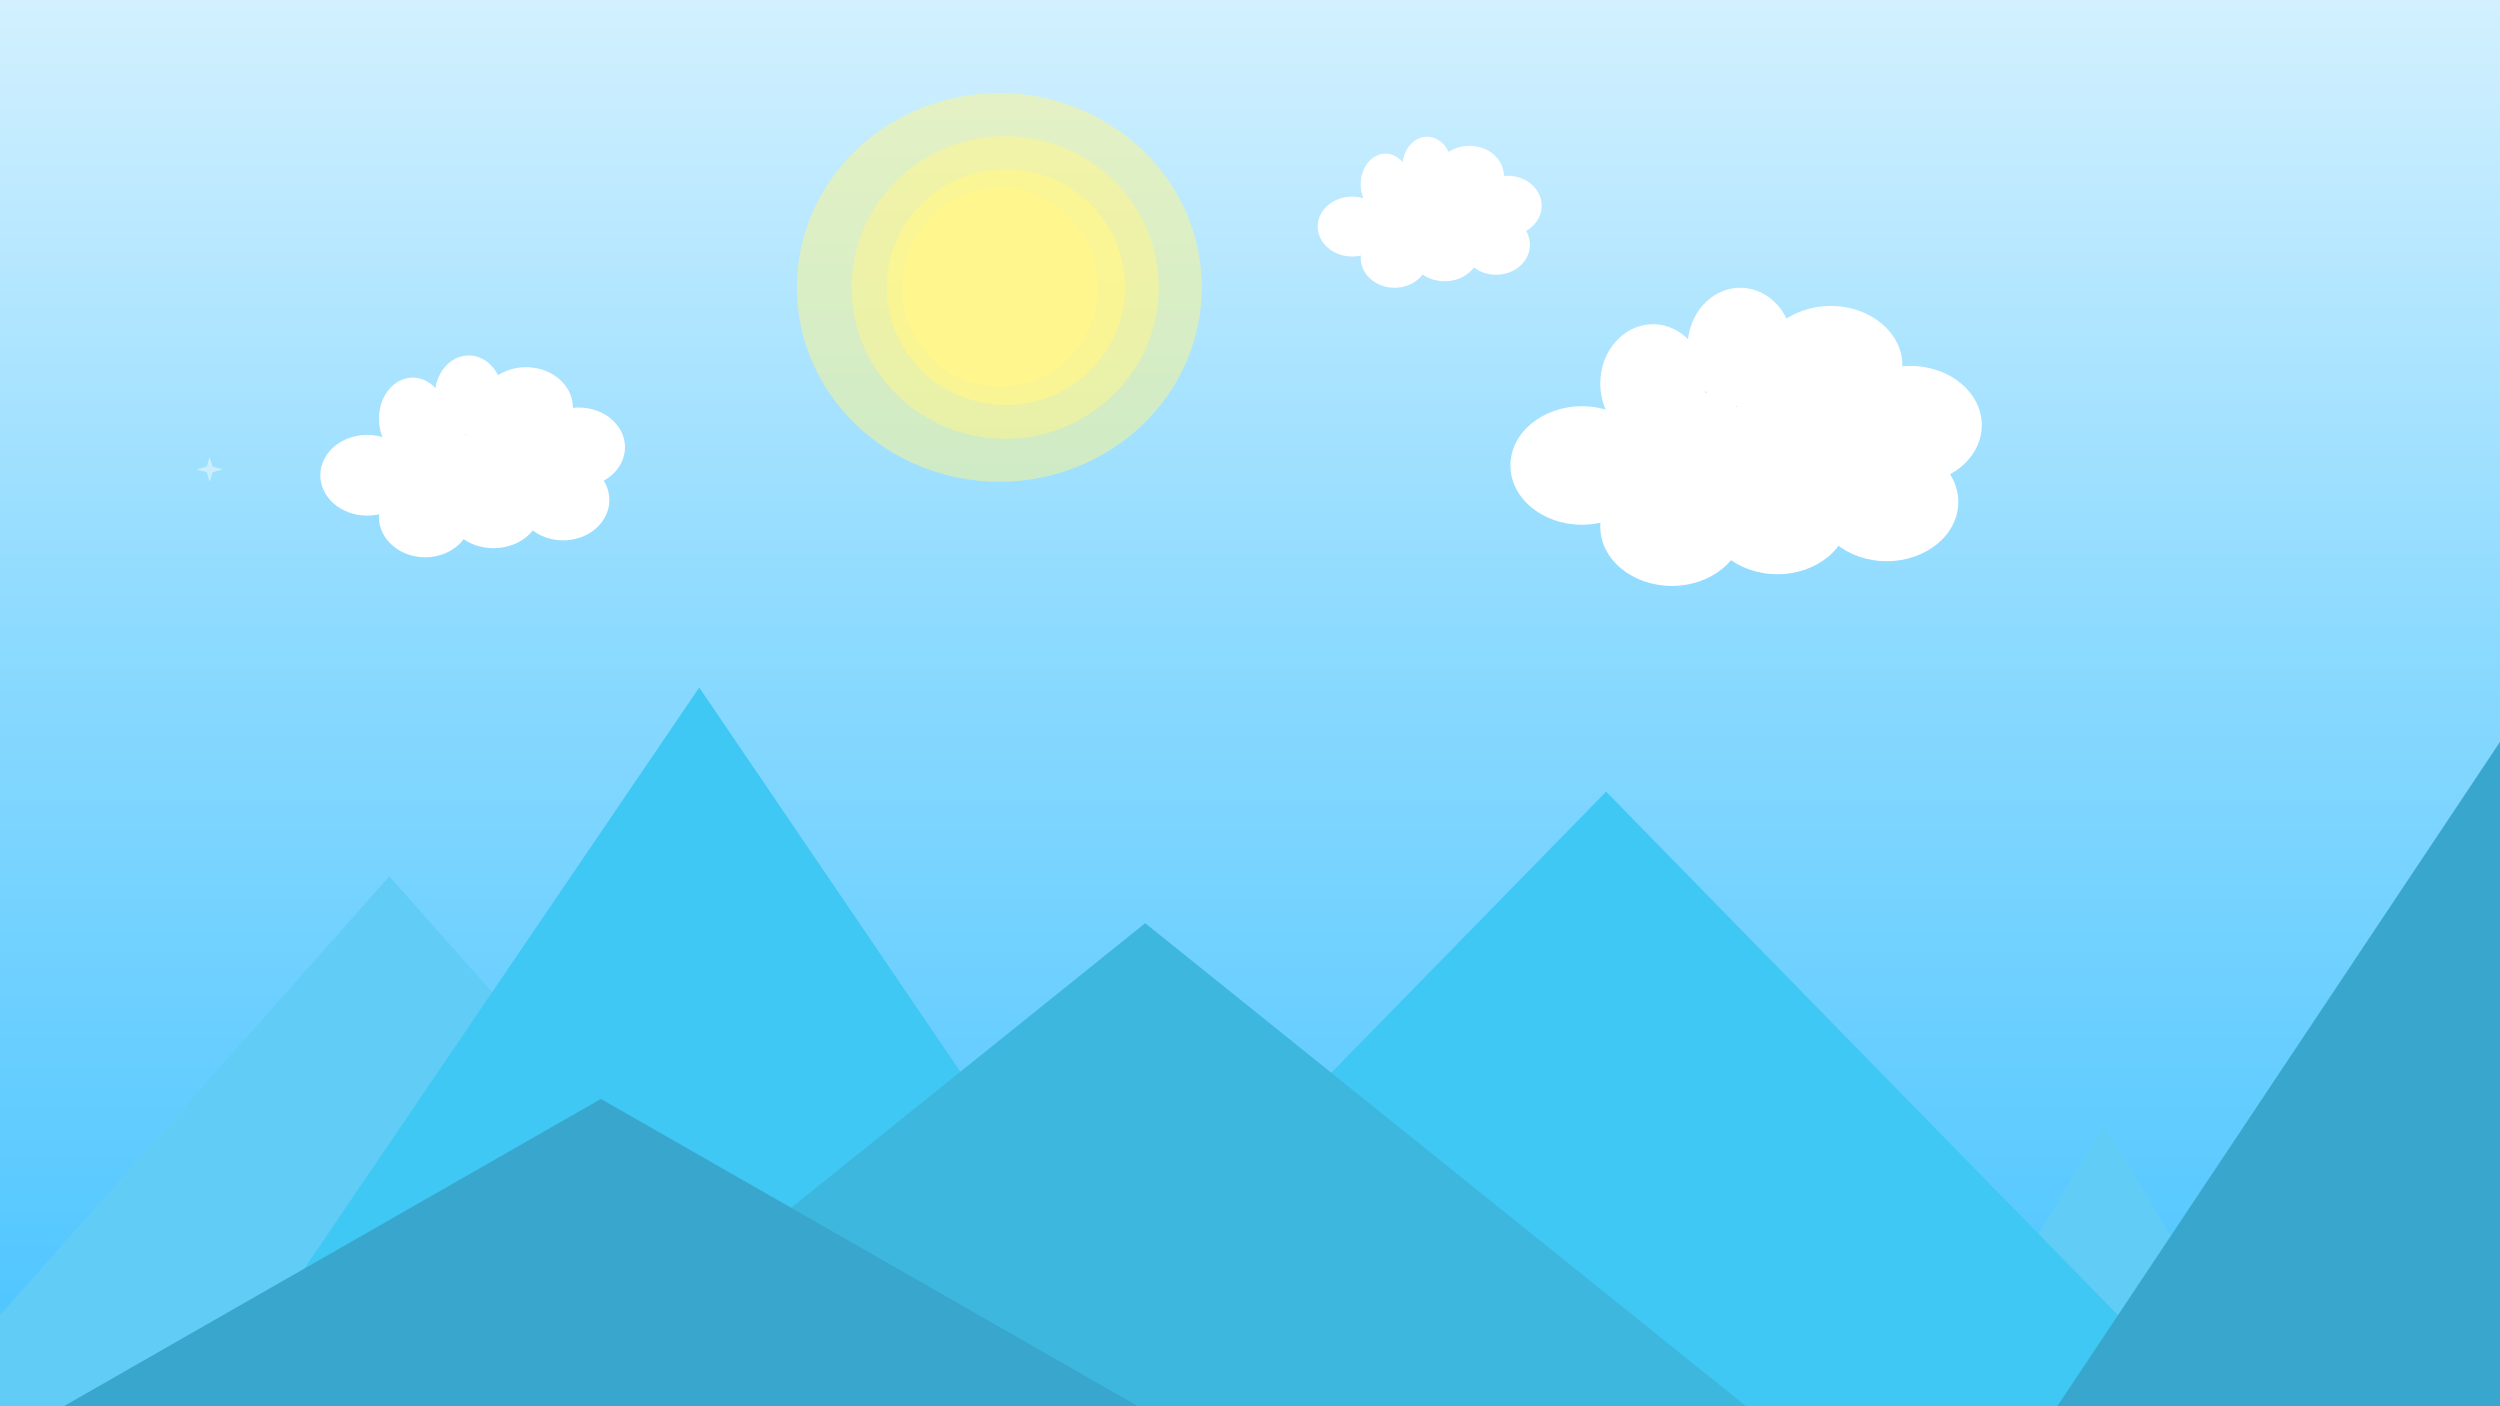 <svg xmlns="http://www.w3.org/2000/svg" xmlns:xlink="http://www.w3.org/1999/xlink" width="1920" height="1080" viewBox="0 0 1920 1080">
  <rect x="0" y="0" width="1920" height="1080" fill="#333333" stroke="none"/>
  <defs>
    <linearGradient id="linear-gradient" x1="0.5" x2="0.5" y2="1" gradientUnits="objectBoundingBox">
      <stop offset="0" stop-color="#d2f0ff"/>
      <stop offset="0.455" stop-color="#8cdaff"/>
      <stop offset="1" stop-color="#49c4ff"/>
    </linearGradient>
    <clipPath id="clip-day-sky">
      <rect width="1920" height="1080"/>
    </clipPath>
  </defs>
  <g id="day-sky" clip-path="url(#clip-day-sky)">
    <rect width="1920" height="1080" fill="url(#linear-gradient)"/>
    <g id="Group_7" data-name="Group 7" transform="translate(-1780.637 -93.684)">
      <path id="Path_2" data-name="Path 2" d="M155.5,0C241.38,0,311,66.828,311,149.265S241.38,298.53,155.5,298.53,0,231.7,0,149.265,69.62,0,155.5,0Z" transform="translate(2392.637 165.154)" fill="rgba(255,246,141,0.5)"/>
    </g>
    <path id="Polygon_6" data-name="Polygon 6" d="M386,0,772,435H0Z" transform="translate(-87 673)" fill="#61ccf6"/>
    <path id="Polygon_1" data-name="Polygon 1" d="M386,0,772,568H0Z" transform="translate(151 528)" fill="#3fc8f4"/>
    <path id="Polygon_5" data-name="Polygon 5" d="M130,0,260,216H0Z" transform="translate(1486 864)" fill="#61ccf6"/>
    <path id="Polygon_2" data-name="Polygon 2" d="M461.5,0,923,472H0Z" transform="translate(772 608)" fill="#3fc8f4"/>
    <path id="Polygon_3" data-name="Polygon 3" d="M461.5,0,923,371H0Z" transform="translate(418 709)" fill="#3db7de"/>
    <path id="Polygon_4" data-name="Polygon 4" d="M340.5,0,681,511H0Z" transform="translate(1580 569)" fill="#39a6cd"/>
    <path id="Polygon_7" data-name="Polygon 7" d="M461.5,0,923,264H0Z" transform="translate(0 844)" fill="#39a6cd"/>
    <g id="Group_6" data-name="Group 6" transform="translate(-852.637 -269.58)">
      <path id="Path_2-2" data-name="Path 2" d="M117.972,0c65.154,0,117.972,52.03,117.972,116.213S183.127,232.426,117.972,232.426,0,180.4,0,116.213,52.818,0,117.972,0Z" transform="translate(1506.637 374.154)" fill="rgba(255,246,141,0.5)"/>
    </g>
    <path id="Polygon_13" data-name="Polygon 13" d="M10,0l2.25,7.363L20,9.5l-7.75,2.137L10,19,7.75,11.637,0,9.5,7.75,7.362Z" transform="translate(151 351)" fill="rgba(255,255,255,0.46)"/>
    <g id="Group_5" data-name="Group 5" transform="translate(-384.637 64.287)">
      <ellipse id="Ellipse_1" data-name="Ellipse 1" cx="91.5" cy="90.5" rx="91.5" ry="90.5" transform="translate(1065.637 65.713)" fill="rgba(255,246,141,0.71)"/>
    </g>
    <g id="Group_4" data-name="Group 4" transform="translate(-867.637 44)">
      <ellipse id="Ellipse_1-2" data-name="Ellipse 1" cx="75" cy="76.5" rx="75" ry="76.5" transform="translate(1560.637 100)" fill="#fff68d"/>
    </g>
    <g id="Group_18" data-name="Group 18" transform="translate(36 -11)">
      <g id="Group_8" data-name="Group 8" transform="translate(-300.504 132)">
        <ellipse id="Ellipse_1-3" data-name="Ellipse 1" cx="40.5" cy="45.5" rx="40.5" ry="45.5" transform="translate(1560.504 100)" fill="#fff"/>
      </g>
      <g id="Group_9" data-name="Group 9" transform="translate(-367.504 160)">
        <ellipse id="Ellipse_1-4" data-name="Ellipse 1" cx="40.5" cy="45.5" rx="40.5" ry="45.5" transform="translate(1560.504 100)" fill="#fff"/>
      </g>
      <g id="Group_10" data-name="Group 10" transform="translate(-436.67 223)">
        <ellipse id="Ellipse_1-5" data-name="Ellipse 1" cx="55" cy="45.5" rx="55" ry="45.5" transform="translate(1560.67 100)" fill="#fff"/>
      </g>
      <g id="Group_11" data-name="Group 11" transform="translate(-367.67 270)">
        <ellipse id="Ellipse_1-6" data-name="Ellipse 1" cx="55" cy="45.5" rx="55" ry="45.5" transform="translate(1560.67 100)" fill="#fff"/>
      </g>
      <g id="Group_12" data-name="Group 12" transform="translate(-286.67 261)">
        <ellipse id="Ellipse_1-7" data-name="Ellipse 1" cx="55" cy="45.5" rx="55" ry="45.5" transform="translate(1560.67 100)" fill="#fff"/>
      </g>
      <g id="Group_13" data-name="Group 13" transform="translate(-355.67 211)">
        <ellipse id="Ellipse_1-8" data-name="Ellipse 1" cx="55" cy="45.5" rx="55" ry="45.5" transform="translate(1560.67 100)" fill="#fff"/>
      </g>
      <g id="Group_14" data-name="Group 14" transform="translate(-245.67 146)">
        <ellipse id="Ellipse_1-9" data-name="Ellipse 1" cx="55" cy="45.5" rx="55" ry="45.5" transform="translate(1560.67 100)" fill="#fff"/>
      </g>
      <g id="Group_15" data-name="Group 15" transform="translate(-184.67 192)">
        <ellipse id="Ellipse_1-10" data-name="Ellipse 1" cx="55" cy="45.5" rx="55" ry="45.5" transform="translate(1560.67 100)" fill="#fff"/>
      </g>
      <g id="Group_16" data-name="Group 16" transform="translate(-202.67 251)">
        <ellipse id="Ellipse_1-11" data-name="Ellipse 1" cx="55" cy="45.5" rx="55" ry="45.5" transform="translate(1560.67 100)" fill="#fff"/>
      </g>
      <g id="Group_17" data-name="Group 17" transform="translate(-274.67 206)">
        <ellipse id="Ellipse_1-12" data-name="Ellipse 1" cx="55" cy="45.5" rx="55" ry="45.5" transform="translate(1560.67 100)" fill="#fff"/>
      </g>
    </g>
    <g id="Group_19" data-name="Group 19" transform="translate(-111.674 -127.426)">
      <g id="Group_8-2" data-name="Group 8" transform="translate(1188.566 232)">
        <ellipse id="Ellipse_1-13" data-name="Ellipse 1" cx="19" cy="23" rx="19" ry="23" transform="translate(0.107 0.426)" fill="#fff"/>
      </g>
      <g id="Group_9-2" data-name="Group 9" transform="translate(1156.893 245.841)">
        <ellipse id="Ellipse_1-14" data-name="Ellipse 1" cx="19" cy="23.5" rx="19" ry="23.5" transform="translate(-0.219 -0.414)" fill="#fff"/>
      </g>
      <g id="Group_10-2" data-name="Group 10" transform="translate(1123.674 278.408)">
        <ellipse id="Ellipse_1-15" data-name="Ellipse 1" cx="26.5" cy="23" rx="26.5" ry="23" transform="translate(0 0.019)" fill="#fff"/>
      </g>
      <g id="Group_11-2" data-name="Group 11" transform="translate(1156.893 302.019)">
        <ellipse id="Ellipse_1-16" data-name="Ellipse 1" cx="26" cy="23" rx="26" ry="23" transform="translate(-0.219 0.408)" fill="#fff"/>
      </g>
      <g id="Group_12-2" data-name="Group 12" transform="translate(1194.747 297.948)">
        <ellipse id="Ellipse_1-17" data-name="Ellipse 1" cx="26.5" cy="22.5" rx="26.5" ry="22.5" transform="translate(-0.073 0.479)" fill="#fff"/>
      </g>
      <g id="Group_13-2" data-name="Group 13" transform="translate(1162.3 271.894)">
        <ellipse id="Ellipse_1-18" data-name="Ellipse 1" cx="25.5" cy="23.5" rx="25.5" ry="23.5" transform="translate(0.373 -0.468)" fill="#fff"/>
      </g>
      <g id="Group_14-2" data-name="Group 14" transform="translate(1214.06 239.328)">
        <ellipse id="Ellipse_1-19" data-name="Ellipse 1" cx="26.5" cy="23" rx="26.5" ry="23" transform="translate(-0.386 0.099)" fill="#fff"/>
      </g>
      <g id="Group_15-2" data-name="Group 15" transform="translate(1243.416 262.124)">
        <ellipse id="Ellipse_1-20" data-name="Ellipse 1" cx="26" cy="23" rx="26" ry="23" transform="translate(0.258 0.302)" fill="#fff"/>
      </g>
      <g id="Group_16-2" data-name="Group 16" transform="translate(1234.918 292.249)">
        <ellipse id="Ellipse_1-21" data-name="Ellipse 1" cx="26" cy="23" rx="26" ry="23" transform="translate(-0.245 0.178)" fill="#fff"/>
      </g>
      <g id="Group_17-2" data-name="Group 17" transform="translate(1200.927 269.452)">
        <ellipse id="Ellipse_1-22" data-name="Ellipse 1" cx="26" cy="23" rx="26" ry="23" transform="translate(-0.253 -0.025)" fill="#fff"/>
      </g>
    </g>
    <g id="Group_20" data-name="Group 20" transform="translate(-877.674 40.114)">
      <g id="Group_8-3" data-name="Group 8" transform="translate(1212.063 232.426)">
        <ellipse id="Ellipse_1-23" data-name="Ellipse 1" cx="26" cy="30.5" rx="26" ry="30.5" transform="translate(-0.39 0.46)" fill="#fff"/>
      </g>
      <g id="Group_9-3" data-name="Group 9" transform="translate(1168.549 249.849)">
        <ellipse id="Ellipse_1-24" data-name="Ellipse 1" cx="26" cy="31.5" rx="26" ry="31.5" transform="translate(0.125 0.038)" fill="#fff"/>
      </g>
      <g id="Group_10-3" data-name="Group 10" transform="translate(1123.674 294.074)">
        <ellipse id="Ellipse_1-25" data-name="Ellipse 1" cx="36" cy="31" rx="36" ry="31" transform="translate(0 -0.188)" fill="#fff"/>
      </g>
      <g id="Group_11-3" data-name="Group 11" transform="translate(1168.549 326.238)">
        <ellipse id="Ellipse_1-26" data-name="Ellipse 1" cx="35.5" cy="31" rx="35.5" ry="31" transform="translate(0.125 -0.352)" fill="#fff"/>
      </g>
      <g id="Group_12-3" data-name="Group 12" transform="translate(1220.223 320.878)">
        <ellipse id="Ellipse_1-27" data-name="Ellipse 1" cx="36" cy="30" rx="36" ry="30" transform="translate(0.451 0.009)" fill="#fff"/>
      </g>
      <g id="Group_13-3" data-name="Group 13" transform="translate(1176.708 284.693)">
        <ellipse id="Ellipse_1-28" data-name="Ellipse 1" cx="34.5" cy="31.5" rx="34.5" ry="31.5" transform="translate(-0.034 0.193)" fill="#fff"/>
      </g>
      <g id="Group_14-3" data-name="Group 14" transform="translate(1246.06 241.808)">
        <ellipse id="Ellipse_1-29" data-name="Ellipse 1" cx="36" cy="31" rx="36" ry="31" transform="translate(-0.386 0.079)" fill="#fff"/>
      </g>
      <g id="Group_15-3" data-name="Group 15" transform="translate(1286.855 272.632)">
        <ellipse id="Ellipse_1-30" data-name="Ellipse 1" cx="35.5" cy="30.5" rx="35.5" ry="30.5" transform="translate(-0.181 0.255)" fill="#fff"/>
      </g>
      <g id="Group_16-3" data-name="Group 16" transform="translate(1274.616 312.837)">
        <ellipse id="Ellipse_1-31" data-name="Ellipse 1" cx="35.5" cy="31" rx="35.5" ry="31" transform="translate(0.057 0.05)" fill="#fff"/>
      </g>
      <g id="Group_17-3" data-name="Group 17" transform="translate(1228.382 282.013)">
        <ellipse id="Ellipse_1-32" data-name="Ellipse 1" cx="35" cy="31" rx="35" ry="31" transform="translate(0.292 -0.127)" fill="#fff"/>
      </g>
    </g>
  </g>
</svg>
